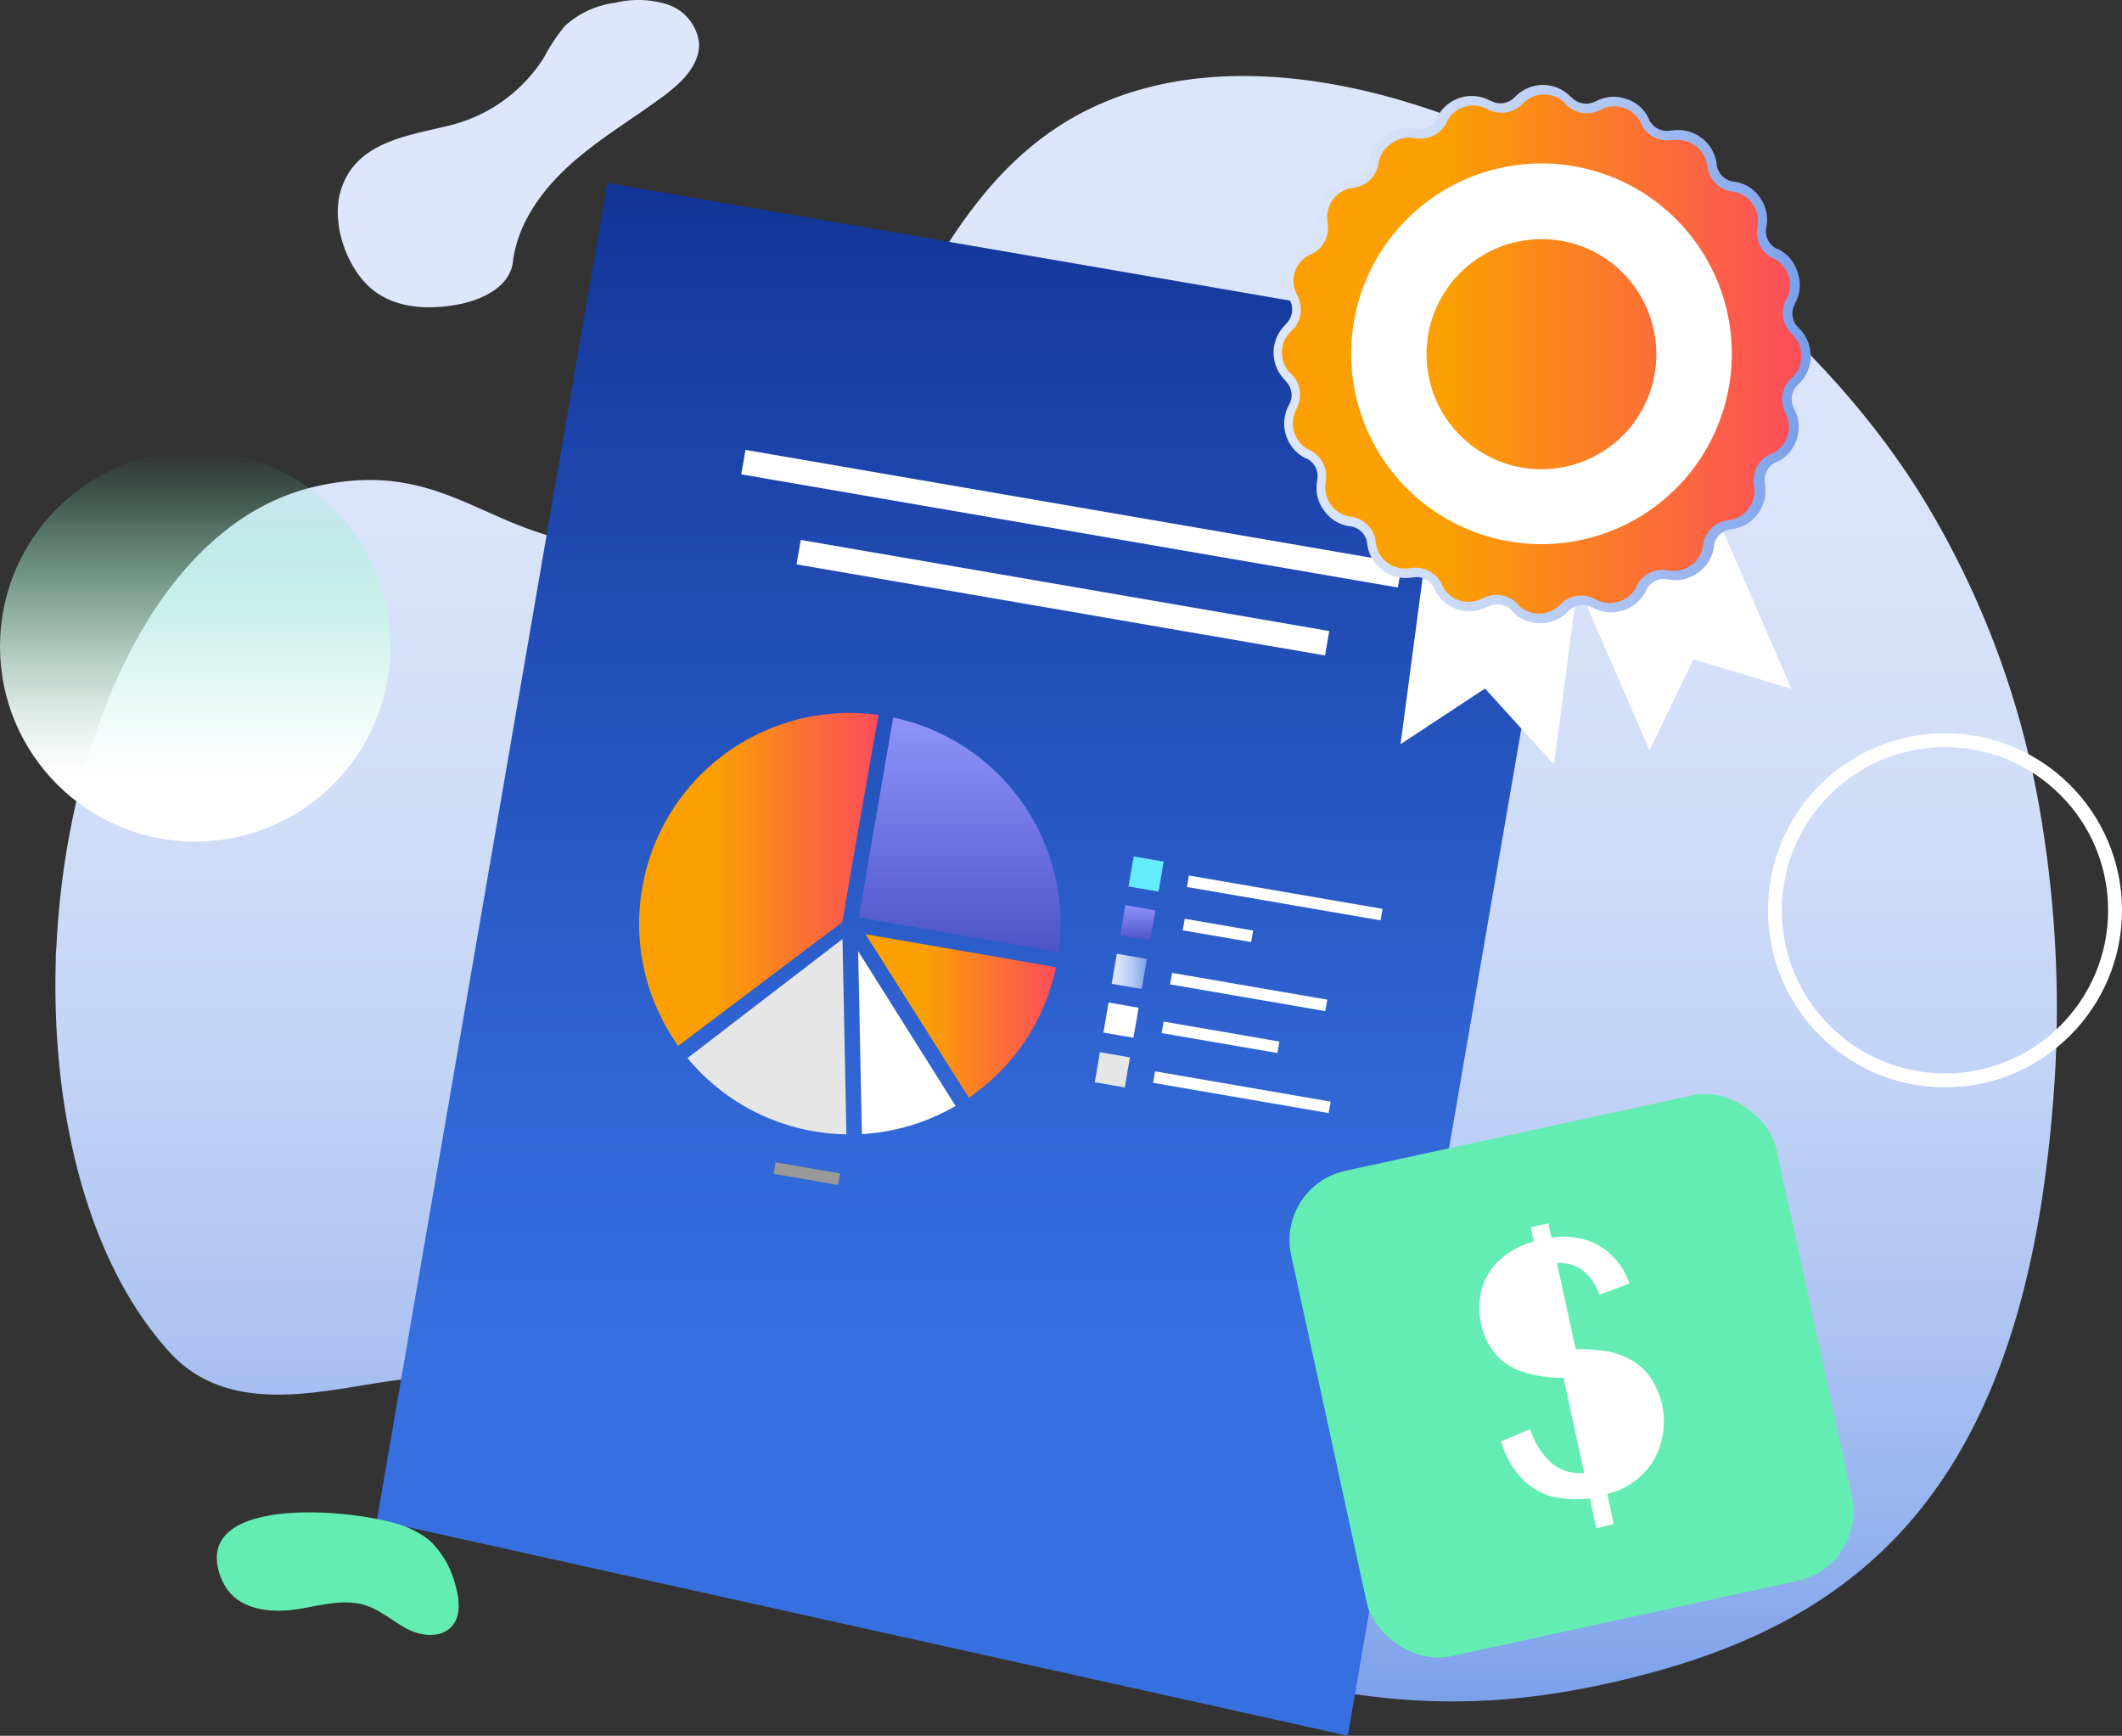 <svg xmlns="http://www.w3.org/2000/svg" xmlns:xlink="http://www.w3.org/1999/xlink" width="369.938" height="302.566" viewBox="0 0 369.938 302.566">
  <rect x="0" y="0" width="369.938" height="302.566" fill="#333333" stroke="none"/>
  <defs>
    <linearGradient id="linear-gradient" x1="0.5" y1="1" x2="0.5" gradientUnits="objectBoundingBox">
      <stop offset="0" stop-color="#779dea"/>
      <stop offset="0.1" stop-color="#91b0ee"/>
      <stop offset="0.23" stop-color="#adc3f2"/>
      <stop offset="0.38" stop-color="#c2d3f6"/>
      <stop offset="0.54" stop-color="#d1def8"/>
      <stop offset="0.72" stop-color="#dae4fa"/>
      <stop offset="1" stop-color="#dde6fa"/>
    </linearGradient>
    <linearGradient id="linear-gradient-2" x1="0.5" y1="1" x2="0.5" gradientUnits="objectBoundingBox">
      <stop offset="0" stop-color="#366fe0"/>
      <stop offset="0.25" stop-color="#366fe0"/>
      <stop offset="0.45" stop-color="#2f63d1"/>
      <stop offset="0.84" stop-color="#1b43a9"/>
      <stop offset="1" stop-color="#123597"/>
    </linearGradient>
    <linearGradient id="linear-gradient-3" y1="0.5" x2="1" y2="0.5" gradientUnits="objectBoundingBox">
      <stop offset="0" stop-color="#fb9f02"/>
      <stop offset="0.32" stop-color="#fb9f02"/>
      <stop offset="1" stop-color="#fc4c5c"/>
    </linearGradient>
    <linearGradient id="linear-gradient-4" x1="0.5" y1="1" x2="0.5" gradientUnits="objectBoundingBox">
      <stop offset="0" stop-color="#4e54c8"/>
      <stop offset="1" stop-color="#8f94fb"/>
    </linearGradient>
    <linearGradient id="linear-gradient-5" y1="0.5" x2="0.998" y2="0.5" xlink:href="#linear-gradient-3"/>
    <linearGradient id="linear-gradient-6" x1="-0.068" y1="0.599" x2="1.071" y2="0.403" xlink:href="#linear-gradient-4"/>
    <linearGradient id="linear-gradient-7" x1="0.4" y1="-0.068" x2="0.597" y2="1.071" gradientUnits="objectBoundingBox">
      <stop offset="0" stop-color="#dde6fa"/>
      <stop offset="0.17" stop-color="#d8e2f9"/>
      <stop offset="0.39" stop-color="#c8d7f7"/>
      <stop offset="0.62" stop-color="#afc5f3"/>
      <stop offset="0.88" stop-color="#8babed"/>
      <stop offset="1" stop-color="#779dea"/>
    </linearGradient>
    <linearGradient id="linear-gradient-8" x1="0.5" y1="1" x2="0.5" gradientUnits="objectBoundingBox">
      <stop offset="0.16" stop-color="#fff"/>
      <stop offset="0.23" stop-color="#fbfffd" stop-opacity="0.969"/>
      <stop offset="0.34" stop-color="#effdf7" stop-opacity="0.902"/>
      <stop offset="0.47" stop-color="#dcfbee" stop-opacity="0.769"/>
      <stop offset="0.61" stop-color="#c1f8e0" stop-opacity="0.6"/>
      <stop offset="0.77" stop-color="#9ff4cf" stop-opacity="0.38"/>
      <stop offset="0.93" stop-color="#76efbb" stop-opacity="0.11"/>
      <stop offset="1" stop-color="#64edb2" stop-opacity="0"/>
    </linearGradient>
    <linearGradient id="linear-gradient-9" x1="-0.002" y1="0.5" x2="1" y2="0.5" xlink:href="#linear-gradient-7"/>
    <linearGradient id="linear-gradient-10" y1="0.5" x2="0.999" y2="0.5" xlink:href="#linear-gradient-3"/>
  </defs>
  <g id="_05_QUALITY" data-name="05_QUALITY" transform="translate(0 -0.276)">
    <path id="Path" d="M348.015,181.742c-.438,4.929-1.042,9.845-1.789,14.7-8.648,54.733-36.034,73.934-71.167,82.71-37.4,9.33-66.547,3.861-126.4-24.825a222.2,222.2,0,0,0-61.412-19.046c-2.3-.373-5.379.232-7.953.373s-4.427-.167-4.9-2.123c-4.182-17.579-37.321,7.85-54.54-11.132C5.424,206.49-.74,180.236.07,153.983a13.97,13.97,0,0,1,.1-2.072c1.75-37.1,17.618-73.6,44.579-80.214C72.7,64.916,78.1,87.681,109.665,80.217,147.14,71.389,145.3,21.649,181.513,5.151c41.272-18.776,108.1,16.46,140.055,62.326q1.892,2.715,3.629,5.5a154.108,154.108,0,0,1,20.591,54.051A202.64,202.64,0,0,1,348.015,181.742Z" transform="translate(9.659 13.526)" fill="url(#linear-gradient)"/>
    <path id="Path-2" data-name="Path" d="M169.269,270.678,0,233.113,40.178,0,210.849,29.419l-41.58,241.259Z" transform="translate(65.697 32.164)" fill="url(#linear-gradient-2)"/>
    <rect id="Rectangle" width="4.324" height="93.495" transform="translate(138.865 98.656) rotate(-80.22)" fill="#fff"/>
    <rect id="Rectangle-2" data-name="Rectangle" width="4.324" height="116.157" transform="translate(129.229 82.961) rotate(-80.22)" fill="#fff"/>
    <path id="Path-3" data-name="Path" d="M0,0,.656,31.877a36.536,36.536,0,0,0,16.331-4.9Z" transform="translate(149.604 166.081)" fill="#fff"/>
    <path id="Path-4" data-name="Path" d="M0,0,18.017,28.505a36.639,36.639,0,0,0,15.2-22.753Z" transform="translate(150.891 163.121)" fill="url(#linear-gradient-3)"/>
    <path id="Path-5" data-name="Path" d="M34.85,40.847A36.729,36.729,0,0,0,6.01,0L0,34.85Z" transform="translate(149.707 125.35)" fill="url(#linear-gradient-4)"/>
    <path id="Path-6" data-name="Path" d="M27.025,0,0,20.758A36.664,36.664,0,0,0,22.045,33.524a37.076,37.076,0,0,0,5.662.528Z" transform="translate(119.851 163.957)" fill="#e6e6e6"/>
    <path id="Path-7" data-name="Path" d="M.543,30.5A36.549,36.549,0,0,0,2.833,50.885l1.132,2.432A37.321,37.321,0,0,0,6.81,58.04L35.418,36.471l.116-.656,2.458-14.272L41.724.347A36.7,36.7,0,0,0,.543,30.5Z" transform="translate(111.419 124.552)" fill="url(#linear-gradient-5)"/>
    <rect id="Rectangle-3" data-name="Rectangle" width="5.315" height="5.315" transform="translate(196.733 154.799) rotate(-80.22)" fill="#64edff"/>
    <rect id="Rectangle-4" data-name="Rectangle" width="2.033" height="34.258" transform="translate(206.916 154.89) rotate(-80.22)" fill="#fff"/>
    <rect id="Rectangle-5" data-name="Rectangle" width="5.315" height="5.315" transform="translate(195.282 163.299) rotate(-80.22)" fill="url(#linear-gradient-6)"/>
    <rect id="Rectangle-6" data-name="Rectangle" width="2.042" height="12.1" transform="translate(206.192 162.447) rotate(-80.256)" fill="#fff"/>
    <rect id="Rectangle-7" data-name="Rectangle" width="5.315" height="5.315" transform="translate(193.803 171.77) rotate(-80.22)" fill="url(#linear-gradient-7)"/>
    <rect id="Rectangle-8" data-name="Rectangle" width="2.033" height="27.45" transform="translate(203.991 171.869) rotate(-80.22)" fill="#fff"/>
    <rect id="Rectangle-9" data-name="Rectangle" width="5.315" height="5.315" transform="translate(192.362 180.27) rotate(-80.22)" fill="#fff"/>
    <rect id="Rectangle-10" data-name="Rectangle" width="2.033" height="20.475" transform="translate(202.517 180.357) rotate(-80.22)" fill="#fff"/>
    <rect id="Rectangle-11" data-name="Rectangle" width="5.315" height="5.315" transform="translate(190.85 188.928) rotate(-80.22)" fill="#e6e6e6"/>
    <rect id="Rectangle-12" data-name="Rectangle" width="2.033" height="31.053" transform="translate(201.027 189.028) rotate(-80.22)" fill="#fff"/>
    <rect id="Rectangle-13" data-name="Rectangle" width="2.033" height="11.428" transform="translate(134.85 204.885) rotate(-80.22)" fill="#999"/>
    <circle id="Oval" cx="34.026" cy="34.026" r="34.026" transform="translate(0 78.931)" fill="url(#linear-gradient-8)"/>
    <circle id="Oval-2" data-name="Oval" cx="29.651" cy="29.651" r="29.651" transform="translate(309.427 129.301)" fill="none" stroke="#fff" stroke-miterlimit="10" stroke-width="2.42"/>
    <path id="Path-8" data-name="Path" d="M0,12.329l12.342,28.48,7.631-15.893,17.1,5.148L24.04,0a4.35,4.35,0,0,0-1.6,2.754v.09a6.074,6.074,0,0,1-7.078,5.148h-.09a4.182,4.182,0,0,0-4.569,2.3v.09a6.049,6.049,0,0,1-3.6,3.089A5.958,5.958,0,0,1,2.407,13H2.342a3.925,3.925,0,0,0-2.3-.528Z" transform="translate(275.234 90.281)" fill="#fff"/>
    <path id="Path-9" data-name="Path" d="M4.208,0,0,31.735l14.722-9.7,12.02,13.242L30.809,4.388a4.3,4.3,0,0,0-2.574,1.287l-.077.064a5.843,5.843,0,0,1-4.273,1.815,6.023,6.023,0,0,1-4.35-1.892V5.585a4.208,4.208,0,0,0-5.045-.849l-.077.077a6.01,6.01,0,0,1-4.71.36,5.8,5.8,0,0,1-3.526-3.14V1.956A4.466,4.466,0,0,0,4.363.026Z" transform="translate(244.167 98.26)" fill="#fff"/>
    <path id="Path-10" data-name="Path" d="M66.226,7.855a2.921,2.921,0,0,1,2.226.541,2.831,2.831,0,0,1,1.171,1.969v.09a7.271,7.271,0,0,0,6.229,6.319h0a2.677,2.677,0,0,1,1.956,1.21,2.728,2.728,0,0,1,.515,2.239V20.3a7.335,7.335,0,0,0,3.964,7.94h.1a2.574,2.574,0,0,1,1.467,1.724,2.651,2.651,0,0,1-.219,2.291h0a7.4,7.4,0,0,0,1.287,8.79h.064a2.973,2.973,0,0,1,0,4.247h-.077a7.348,7.348,0,0,0-1.441,8.777h0a2.754,2.754,0,0,1,.18,2.291,2.805,2.805,0,0,1-1.519,1.724h-.09a7.284,7.284,0,0,0-4,8.159v.09a2.96,2.96,0,0,1-2.509,3.4h-.077a7.271,7.271,0,0,0-6.319,6.229h0a2.574,2.574,0,0,1-1.2,1.956,2.728,2.728,0,0,1-2.239.515h-.09a7.284,7.284,0,0,0-7.927,3.964v.077a2.973,2.973,0,0,1-4.054,1.287h0a7.284,7.284,0,0,0-8.79,1.287h0a2.921,2.921,0,0,1-4.208,0h0a7.3,7.3,0,0,0-8.751-1.454H31.8A2.947,2.947,0,0,1,27.786,82.3v-.077a7.258,7.258,0,0,0-7.876-4.067h-.077a2.96,2.96,0,0,1-3.4-2.574V75.5a7.3,7.3,0,0,0-6.242-6.319h-.077a2.805,2.805,0,0,1-1.969-1.21,2.715,2.715,0,0,1-.5-2.239V65.65a7.3,7.3,0,0,0-3.964-7.94H3.617a2.9,2.9,0,0,1-1.66-1.763,2.857,2.857,0,0,1,.219-2.291h0a7.3,7.3,0,0,0-1.287-8.79h0A2.831,2.831,0,0,1,0,42.73a2.741,2.741,0,0,1,.927-2.085h0a7.284,7.284,0,0,0,1.454-8.751v-.077a2.754,2.754,0,0,1-.18-2.291A2.844,2.844,0,0,1,3.63,27.634h.077A7.284,7.284,0,0,0,7.8,19.759v-.077a2.955,2.955,0,0,1,2.509-3.4h.09a7.3,7.3,0,0,0,6.319-6.242V9.965A2.857,2.857,0,0,1,17.915,8a2.793,2.793,0,0,1,2.239-.5h.09A7.245,7.245,0,0,0,28.172,3.53V3.466a2.883,2.883,0,0,1,4.015-1.287h.064A7.271,7.271,0,0,0,41.028.892h0a2.973,2.973,0,0,1,4.247,0h0a7.3,7.3,0,0,0,8.777,1.454h0a2.947,2.947,0,0,1,4.015,1.287v.077A7.284,7.284,0,0,0,65.943,7.8Z" transform="translate(225.828 18.982)" fill="#cdab6b"/>
    <path id="Path-11" data-name="Path" d="M69.368,7.953a6.782,6.782,0,0,1,7.876,5.817v.09a3.423,3.423,0,0,0,2.96,2.986h0A6.435,6.435,0,0,1,84.772,19.6a6.628,6.628,0,0,1,1.145,5.148v.077a3.385,3.385,0,0,0,1.866,3.758h.09A6.55,6.55,0,0,1,91.4,32.817a6.435,6.435,0,0,1-.5,5.264v.1a3.346,3.346,0,0,0,.618,4.131l.077.077a6.821,6.821,0,0,1-.077,9.793l-.077.064a3.385,3.385,0,0,0-.682,4.144v.077a6.628,6.628,0,0,1,.438,5.3,6.538,6.538,0,0,1-3.526,3.977h-.077a3.436,3.436,0,0,0-1.943,3.732v.09a6.756,6.756,0,0,1-5.817,7.876h-.09a3.436,3.436,0,0,0-2.986,2.986v.077a6.525,6.525,0,0,1-2.793,4.53A6.641,6.641,0,0,1,68.814,86.2h-.09a3.4,3.4,0,0,0-3.771,1.84v.09a6.628,6.628,0,0,1-4.028,3.462,6.538,6.538,0,0,1-5.3-.5h-.09a3.346,3.346,0,0,0-4.144.631l-.077.064a6.525,6.525,0,0,1-4.89,2.033,6.666,6.666,0,0,1-4.89-2.111v-.077a3.359,3.359,0,0,0-4.144-.669h-.077a6.782,6.782,0,0,1-9.279-3.1v-.077a3.449,3.449,0,0,0-3.745-1.943H24.21a6.756,6.756,0,0,1-7.876-5.817v-.09a3.436,3.436,0,0,0-2.947-3H13.31A6.64,6.64,0,0,1,8.767,74.14a6.525,6.525,0,0,1-1.158-5.148V68.85a3.41,3.41,0,0,0-1.892-3.758h-.09a6.756,6.756,0,0,1-2.934-9.33h0a3.4,3.4,0,0,0-.631-4.17v-.077a6.743,6.743,0,0,1,.077-9.781v-.064a3.436,3.436,0,0,0,.695-4.144v-.077a6.525,6.525,0,0,1-.425-5.3,6.628,6.628,0,0,1,3.346-4.041h.09a3.462,3.462,0,0,0,1.918-3.732v-.09a6.756,6.756,0,0,1,5.817-7.876h.077a3.462,3.462,0,0,0,3.011-2.947v-.077a6.589,6.589,0,0,1,2.754-4.543A6.7,6.7,0,0,1,24.57,7.657h.077A3.385,3.385,0,0,0,28.47,5.791V5.727a6.731,6.731,0,0,1,9.33-2.96h.09a3.436,3.436,0,0,0,4.144-.631l.064-.064A6.8,6.8,0,0,1,47.014,0a6.718,6.718,0,0,1,4.877,2.149h.064a3.436,3.436,0,0,0,4.144.708h.077a6.525,6.525,0,0,1,5.3-.425,6.435,6.435,0,0,1,3.977,3.526v.077a3.449,3.449,0,0,0,3.732,1.918Z" transform="translate(222.029 15.086)" fill="url(#linear-gradient-9)"/>
    <path id="Path-12" data-name="Path" d="M68.182,7.913h-.09a5.032,5.032,0,0,1-5.482-2.844V4.992A5.148,5.148,0,0,0,55.57,2.663h0a5.148,5.148,0,0,1-6.151-1.017V1.569a5.148,5.148,0,0,0-7.4,0l-.077.077a5.148,5.148,0,0,1-6.126.914h0A5.045,5.045,0,0,0,31.8,2.174a4.929,4.929,0,0,0-3.05,2.574v.09a5.148,5.148,0,0,1-5.534,2.78h-.09a5.032,5.032,0,0,0-3.938.849,4.98,4.98,0,0,0-2.316,3.385v.077a5.07,5.07,0,0,1-4.427,4.35h-.077a5.148,5.148,0,0,0-4.414,5.971v.077A5.07,5.07,0,0,1,5.11,27.848H5.033A5.083,5.083,0,0,0,2.69,35.016v.077a5.07,5.07,0,0,1-1.017,6.113l-.077.077A4.942,4.942,0,0,0,0,44.964a5.032,5.032,0,0,0,1.544,3.719h.064a5.148,5.148,0,0,1,.927,6.126v.09a5.148,5.148,0,0,0,2.226,7.065H4.84a5.148,5.148,0,0,1,2.793,5.572h0a5.148,5.148,0,0,0,4.3,6.049h.09a5.045,5.045,0,0,1,4.324,4.4v.09a5.148,5.148,0,0,0,5.971,4.478h.077A5.148,5.148,0,0,1,27.9,85.4v.077a4.955,4.955,0,0,0,3,2.69,5.148,5.148,0,0,0,4.015-.322h.077a5.07,5.07,0,0,1,6.113.991v.077a5.148,5.148,0,0,0,7.413,0h0A5.006,5.006,0,0,1,54.643,88h.09a4.774,4.774,0,0,0,3.989.386A4.968,4.968,0,0,0,61.8,85.81v-.09a5.148,5.148,0,0,1,5.572-2.754h.064a5.045,5.045,0,0,0,3.861-.875,4.968,4.968,0,0,0,2.111-3.449v-.09a5.07,5.07,0,0,1,4.4-4.337h.09a5.148,5.148,0,0,0,4.4-5.971V68.09a5.058,5.058,0,0,1,3.076-5.5h.09a5.148,5.148,0,0,0,2.342-7.039h0a5.148,5.148,0,0,1,.991-6.139h.077a4.916,4.916,0,0,0,1.647-3.848,4.762,4.762,0,0,0-1.544-3.693V41.8a5.058,5.058,0,0,1-1.03-6.139h0a5.148,5.148,0,0,0-2.2-7.078h-.09A5.07,5.07,0,0,1,82.9,23.034v-.09a5.045,5.045,0,0,0-.875-3.938,4.98,4.98,0,0,0-3.449-2.072h-.09a5.148,5.148,0,0,1-4.337-4.44v-.077A5.148,5.148,0,0,0,68.182,8Z" transform="translate(223.486 16.748)" fill="url(#linear-gradient-10)"/>
    <path id="Shape" d="M33.152,66.3A33.181,33.181,0,1,1,48.01,62.787,33.241,33.241,0,0,1,33.152,66.3h0Zm.03-53.165A20.051,20.051,0,0,0,21.263,49.325a19.9,19.9,0,0,0,11.888,3.917A20.142,20.142,0,0,0,49.3,45.1V45.07a20.133,20.133,0,0,0-4.235-28.016A19.888,19.888,0,0,0,33.182,13.14Z" transform="translate(235.585 28.829)" fill="#fff"/>
    <rect id="Rectangle-14" data-name="Rectangle" width="86.597" height="86.597" rx="12.35" transform="translate(222.469 206.989) rotate(-12.27)" fill="#64edb2"/>
    <path id="Shape-2" data-name="Shape" d="M19.3,47.938a19.821,19.821,0,0,1-6.743-.36,11.431,11.431,0,0,1-5.148-3.153A14.879,14.879,0,0,1,3.84,37.99l5.032-2.123a13.6,13.6,0,0,0,3.514,5.7,7.716,7.716,0,0,0,5.933,1.943l-3.6-16.588A22.066,22.066,0,0,1,7.6,25.867a9.944,9.944,0,0,1-4.672-3.011,11.8,11.8,0,0,1-2.574-5.3A11.686,11.686,0,0,1,2.335,7.7,14.043,14.043,0,0,1,9.528,3.153L8.988.67,12.064,0,12.6,2.5A13.09,13.09,0,0,1,20.39,3.59a12.115,12.115,0,0,1,5.8,6.885l-5.212,1.983a9.2,9.2,0,0,0-2.948-4.286,7.244,7.244,0,0,0-4.478-1.287L16.826,21.9a43.812,43.812,0,0,1,5.547.4,13.213,13.213,0,0,1,4.53,1.75,10.562,10.562,0,0,1,3.153,3.128A13.707,13.707,0,0,1,30.4,41.336a12.948,12.948,0,0,1-8.082,5.817l1.145,5.263-3.037.734Z" transform="translate(257.868 213.53)" fill="#fff"/>
    <path id="Path-13" data-name="Path" d="M6.4,50.754c4.092,3.076,9.691,3.256,14.709,2.291,4.2-.811,8.905-3.114,9.42-7.361.8-6.7,5.045-12.56,10.077-17.065s10.913-7.94,16.331-11.981c3.076-2.3,6.28-5.418,6.036-9.253A8.12,8.12,0,0,0,57.427.757,17.013,17.013,0,0,0,48.418.474,16.1,16.1,0,0,0,39.6,4.515a32.469,32.469,0,0,0-3.655,5.508,27.025,27.025,0,0,1-15.893,11.7c-7.245,1.9-16.73,2.7-19.471,11.3C-1.308,38.812,1.6,47.151,6.4,50.754Z" transform="translate(58.885 0.276)" fill="#dde6fa"/>
    <path id="Path-14" data-name="Path" d="M33.419,2.7A14.748,14.748,0,0,1,37.2,5a15.984,15.984,0,0,1,4.414,7.786c.695,2.407,1,5.289-.695,7.13-1.892,2.046-5.289,1.673-7.722.4s-4.62-3.256-7.271-4.118c-3.706-1.184-7.722,0-11.582.631-4.388.721-9.575.36-12.329-3.153A9.974,9.974,0,0,1,.409,10.494C-3.85-3.662,26.367-.419,33.419,2.7Z" transform="translate(37.799 263.907)" fill="#64edb2"/>
  </g>
</svg>
